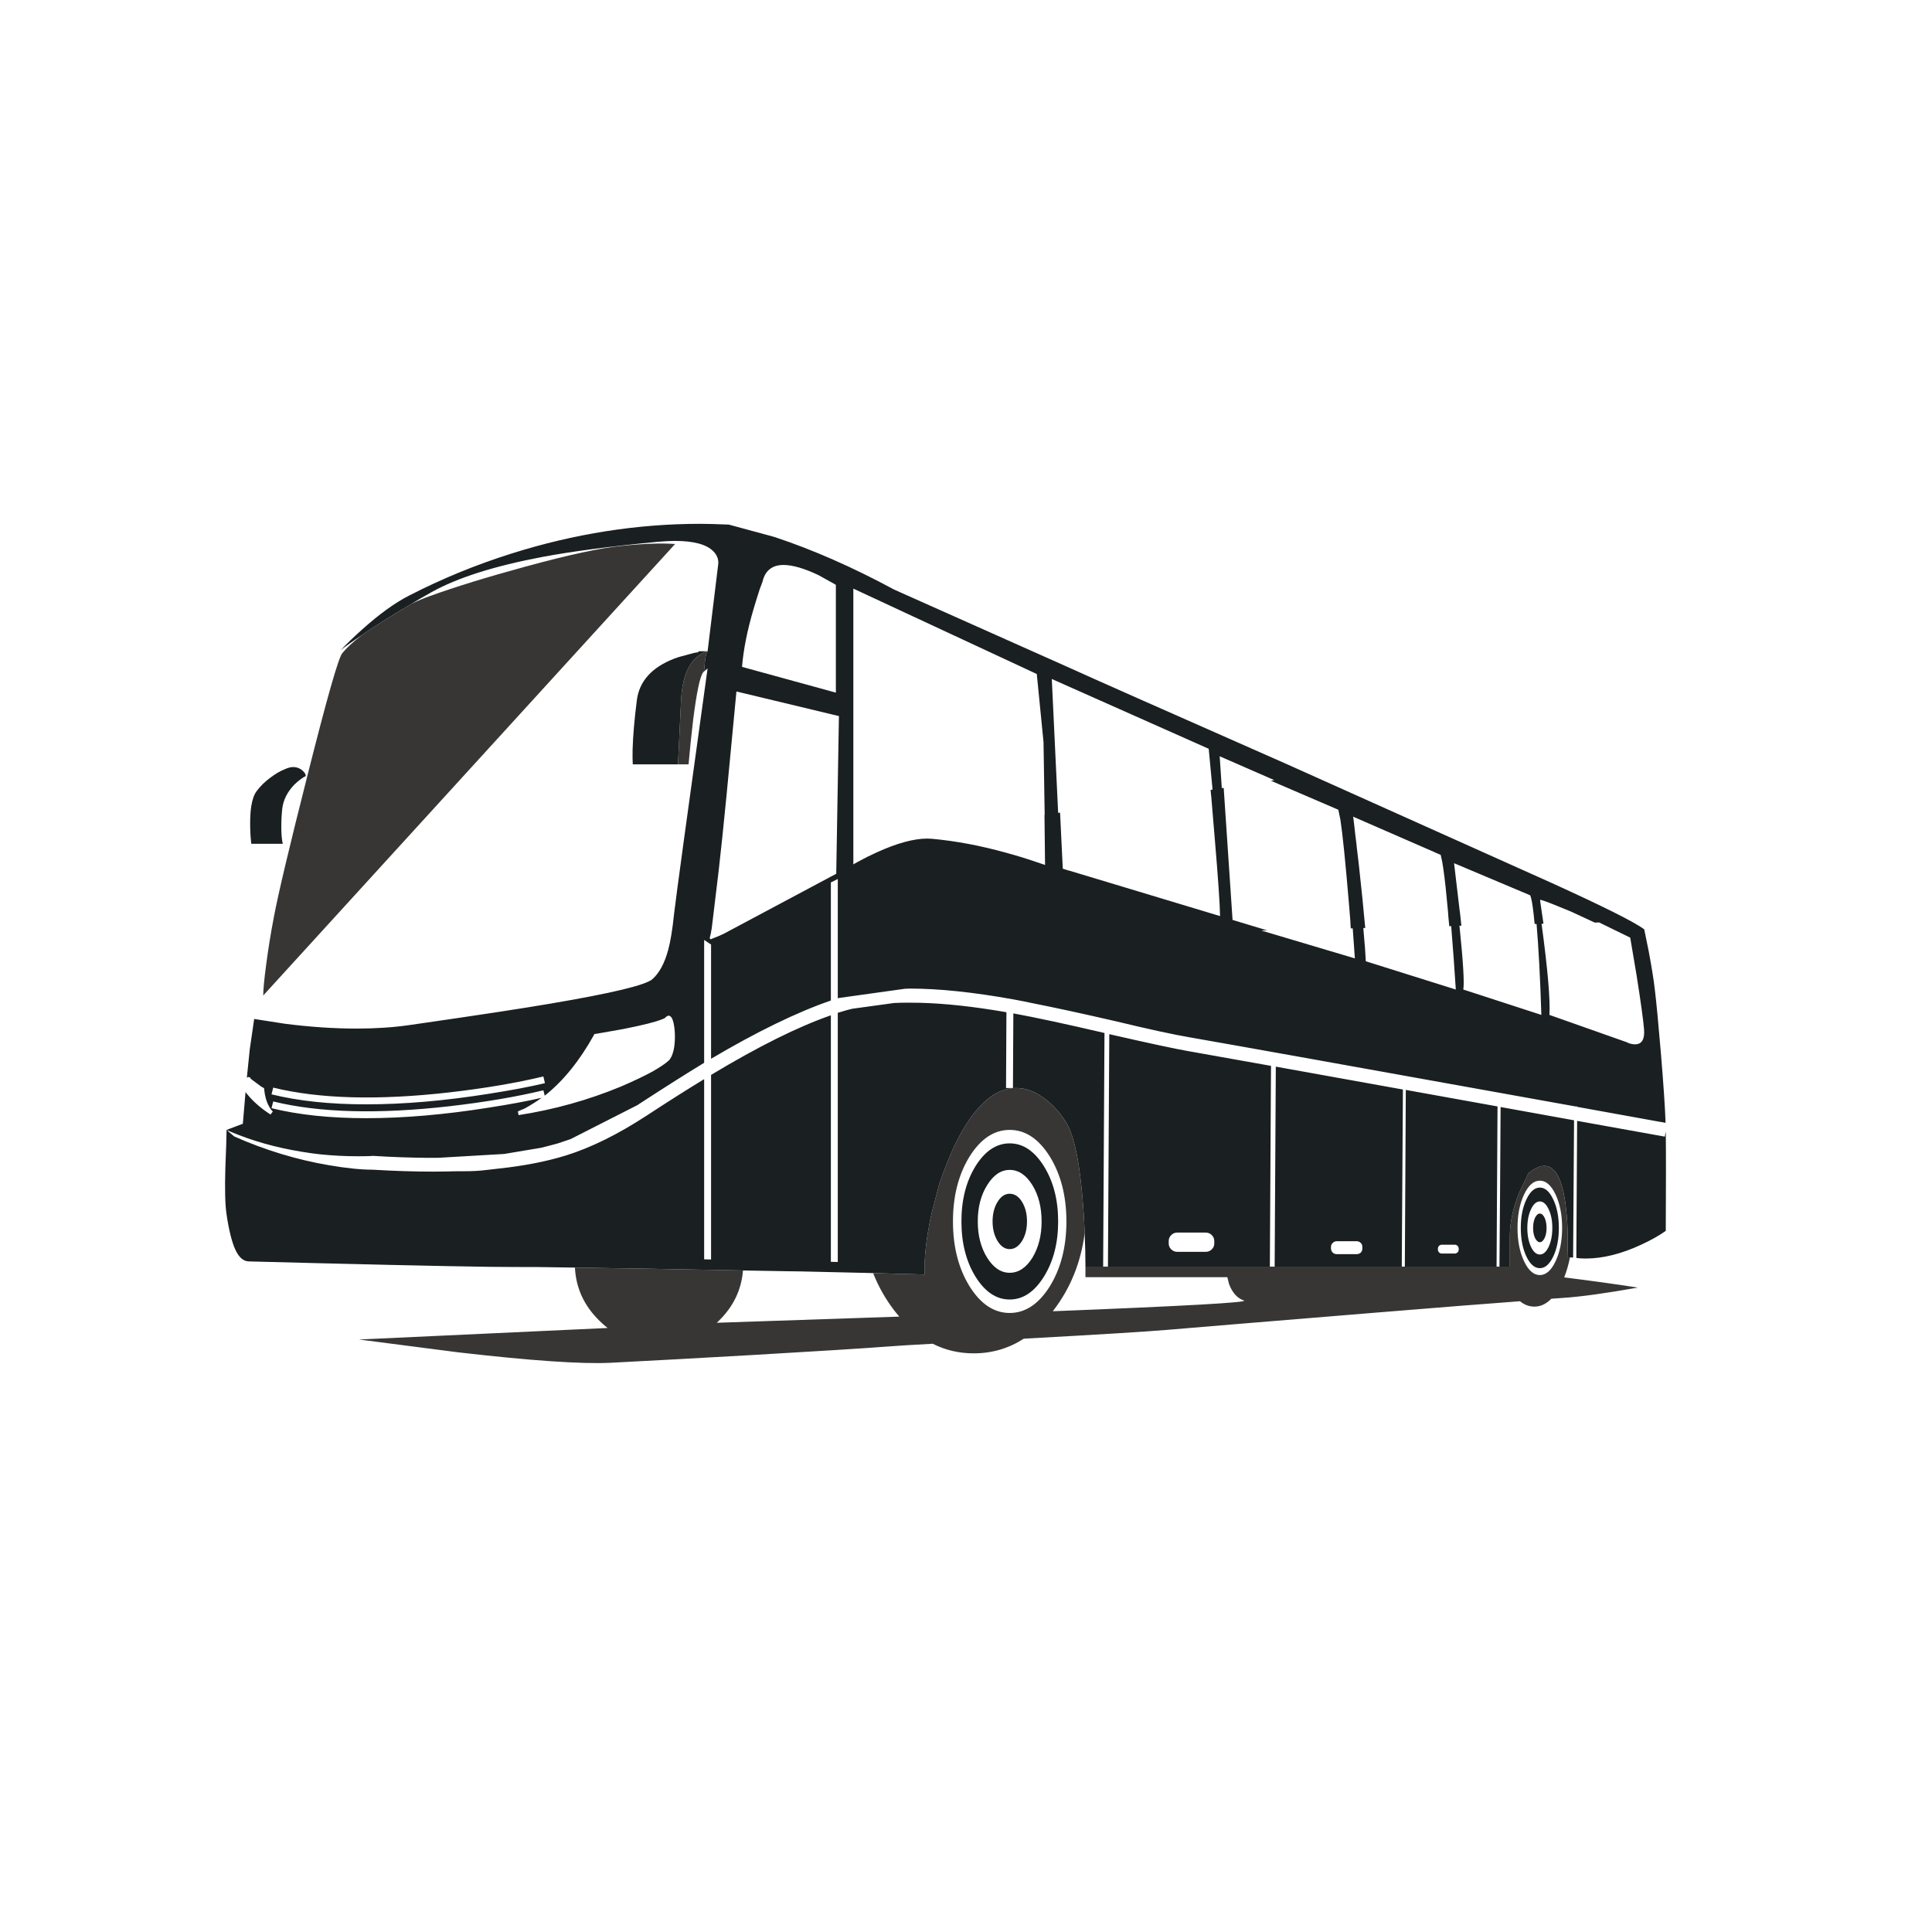 <?xml version="1.0" encoding="utf-8"?>
<!-- Generator: Adobe Illustrator 16.0.0, SVG Export Plug-In . SVG Version: 6.00 Build 0)  -->
<!DOCTYPE svg PUBLIC "-//W3C//DTD SVG 1.1//EN" "http://www.w3.org/Graphics/SVG/1.1/DTD/svg11.dtd">
<svg version="1.1" id="Layer_1" xmlns="http://www.w3.org/2000/svg" xmlns:xlink="http://www.w3.org/1999/xlink" x="0px" y="0px"
	 width="300px" height="300px" viewBox="0 0 300 300" enable-background="new 0 0 300 300" xml:space="preserve">
<g>
	<path fill-rule="evenodd" clip-rule="evenodd" fill="#383635" d="M236.654,185.484c-0.676,1.433-1.015,3.164-1.015,5.195
		c0,2.01,0.339,3.731,1.015,5.165c0.678,1.433,1.494,2.149,2.449,2.149s1.771-0.717,2.448-2.149
		c0.677-1.434,1.015-3.155,1.015-5.165c0-2.031-0.338-3.763-1.015-5.195c-0.677-1.434-1.493-2.15-2.448-2.15
		S237.332,184.051,236.654,185.484z M156.784,175.451c-2.429,0-4.509,1.383-6.241,4.15c-1.712,2.787-2.568,6.141-2.568,10.063
		s0.856,7.275,2.568,10.063c1.732,2.768,3.812,4.15,6.241,4.15s4.509-1.383,6.24-4.15c1.712-2.787,2.567-6.141,2.567-10.063
		s-0.855-7.275-2.567-10.063C161.293,176.834,159.213,175.451,156.784,175.451z M93.096,205.101
		c-2.389-2.329-3.663-5.085-3.822-8.271c6.051,0.08,14.75,0.229,26.096,0.447c-0.239,3.006-1.493,5.614-3.762,7.823
		c-0.1,0.101-0.199,0.199-0.299,0.299l28.335-0.956c-0.279-0.318-0.547-0.646-0.806-0.984c-1.354-1.771-2.438-3.693-3.254-5.764
		l7.972,0.209c-0.06-2.687,0.298-5.822,1.075-9.404l1.194-4.568c1.792-5.355,3.802-9.287,6.032-11.795
		c1.871-2.129,3.842-3.195,5.912-3.195c1.572,0,3.115,0.598,4.628,1.792c1.254,0.976,2.319,2.189,3.194,3.643
		c1.295,2.13,2.18,6.689,2.658,13.676c0.08,1.174,0.139,2.329,0.178,3.464c-0.596,4.537-2.209,8.52-4.836,11.943
		c-0.04,0.039-0.07,0.09-0.09,0.148c20.643-0.815,30.525-1.373,29.649-1.672c-1.015-0.338-1.782-1.184-2.299-2.537l-0.269-1.076
		h-22.035v-0.418c0-0.397,0-0.806,0-1.224h65.896v-4.628c0-2.189,0.488-4.488,1.463-6.897l1.434-2.985
		c0.936-0.757,1.752-1.135,2.448-1.135c1.832,0,2.976,2.369,3.435,7.105c0.238,2.35,0.288,4.709,0.148,7.077l0.418,0.03
		c-0.219,1.095-0.518,2.129-0.896,3.104c4.16,0.519,7.972,1.046,11.436,1.583c-5.017,0.895-8.938,1.433-11.765,1.612
		c-0.338,0.02-0.896,0.06-1.672,0.119c-0.796,0.816-1.672,1.225-2.627,1.225c-0.816,0-1.563-0.279-2.239-0.837
		c-4.877,0.358-12.302,0.946-22.274,1.762c-16.801,1.374-27.648,2.27-32.546,2.688c-3.304,0.278-10.59,0.727-21.856,1.344
		c-0.139,0-0.269,0.01-0.389,0.03c-2.348,1.513-4.936,2.269-7.763,2.269c-2.289,0-4.409-0.497-6.359-1.492
		c-3.305,0.18-5.574,0.318-6.808,0.418c-3.942,0.299-10.889,0.736-20.842,1.313c-8.699,0.498-16.163,0.906-22.394,1.226
		c-4.459,0.219-12.312-0.319-23.558-1.612l-15.497-2.002l38.607-1.791C93.912,205.867,93.494,205.498,93.096,205.101z
		 M81.541,87.996c6.788-1.851,11.754-2.926,14.899-3.225c3.444-0.358,6.24-0.458,8.39-0.298l-63.957,70.108
		c0-0.876,0.149-2.449,0.448-4.718c0.319-2.449,0.717-4.918,1.194-7.405c0.677-3.623,2.419-10.969,5.225-22.036
		c3.006-11.943,4.808-18.273,5.405-18.99c0.697-0.856,1.722-1.801,3.075-2.836c0.1-0.08,0.209-0.159,0.328-0.239
		c2.289-1.532,4.738-3.065,7.345-4.598c0.936-0.458,1.881-0.855,2.837-1.194C70.692,91.131,75.629,89.608,81.541,87.996z
		 M109.279,101.313c0.159-0.08,0.309-0.13,0.448-0.15c0.059-0.02,0.109-0.029,0.149-0.029l-0.209,0.388
		c-0.14,0.518-0.249,1.414-0.329,2.687c-0.059,0.04-0.109,0.1-0.149,0.179c-0.498,0.657-1.015,3.105-1.552,7.345
		c-0.279,2.349-0.518,4.668-0.717,6.958h-1.643l0.478-9.943c0.139-2.967,0.866-5.126,2.18-6.479c0.139-0.14,0.279-0.259,0.418-0.359
		C108.652,101.671,108.96,101.472,109.279,101.313z"/>
	<path fill-rule="evenodd" clip-rule="evenodd" fill="#1A1F21" d="M119.64,88.295c-0.597,0.417-1.005,1.075-1.224,1.97v0.03
		l-0.448,1.194c-0.478,1.493-0.796,2.518-0.955,3.076c-0.976,3.304-1.573,6.299-1.792,8.987l14.571,4.001V90.833l-0.059-0.06
		l-2.628-1.463c-2.229-1.055-4.041-1.582-5.434-1.582C120.834,87.728,120.158,87.916,119.64,88.295z M113.161,81.457l7.046,1.911
		c5.972,1.971,12.183,4.698,18.632,8.181l27.709,12.362c2.329,1.075,13.446,6.001,33.352,14.781l40.995,18.392
		c8.102,3.683,12.909,6.091,14.422,7.226l0.688,3.375c0.478,2.547,0.795,4.537,0.955,5.971c0.238,1.951,0.547,5.176,0.926,9.675
		c0.418,5.016,0.666,8.688,0.746,11.018l-0.657-0.12c-0.06-0.019-0.129-0.029-0.208-0.029c-4.281-0.776-8.57-1.553-12.869-2.329
		v-0.06h-0.24c-33.48-6.031-53.426-9.604-59.835-10.719c-2.589-0.438-6.439-1.274-11.556-2.509
		c-5.096-1.175-9.405-2.109-12.929-2.806c-1.114-0.239-2.12-0.438-3.016-0.598c-6.19-1.115-11.536-1.672-16.034-1.672
		c-0.259,0-0.518,0.01-0.776,0.029l-10.271,1.434l-0.15,0.06v-18.542l-1.074,0.537v18.334c-5.255,1.811-11.455,4.826-18.602,9.046
		v-17.735l-1.075-0.717v19.08c-2.627,1.592-5.991,3.722-10.092,6.389c-0.06,0.04-0.129,0.09-0.209,0.149l-10.45,5.315
		c-0.697,0.238-1.384,0.468-2.06,0.688l-1.463,0.387c-0.358,0.08-0.716,0.17-1.075,0.27l-5.703,0.955l-10.242,0.598
		c-0.617,0-1.234,0-1.851,0c-2.628-0.021-5.375-0.12-8.242-0.299h-0.059c-0.159,0.02-0.319,0.029-0.478,0.029
		c-0.518,0.021-1.135,0.029-1.851,0.029c-1.931,0-3.872-0.098-5.823-0.297c-0.936-0.1-1.871-0.229-2.807-0.389
		c-0.06,0-0.119-0.01-0.179-0.03c-3.921-0.638-7.554-1.662-10.898-3.075c-0.239-0.1-0.467-0.199-0.687-0.299l2.538-0.955
		c0.16-1.832,0.299-3.474,0.418-4.927l0.06,0.09c0.995,1.274,2.269,2.408,3.821,3.403l0.358-0.478
		c-0.199-0.159-0.398-0.428-0.597-0.806c-0.398-0.717-0.647-1.593-0.746-2.628v-0.149l-0.12-0.09l-0.328-0.18l-1.643-1.223
		l-0.03-0.03h0.03l-0.089-0.149c-0.06-0.061-0.14-0.09-0.239-0.09c-0.06,0-0.149,0.029-0.269,0.09
		c0.18-1.871,0.329-3.334,0.448-4.39l0.687-4.718l4.777,0.746c3.902,0.498,7.614,0.748,11.138,0.748c2.945,0,5.663-0.18,8.151-0.539
		c10.391-1.492,17.776-2.617,22.155-3.373c9.375-1.593,14.581-2.847,15.616-3.762c1.075-0.956,1.891-2.469,2.448-4.539
		c0.358-1.294,0.667-3.186,0.925-5.674c0.279-2.428,2.011-15.107,5.196-38.039l-0.687,0.597c0.04-0.08,0.09-0.14,0.149-0.179
		c0.08-1.273,0.189-2.169,0.329-2.687l0.209-0.388l1.672-13.706c0-0.696-0.259-1.304-0.776-1.821
		c-1.055-1.075-3.045-1.612-5.972-1.612c-0.716,0-1.652,0.049-2.807,0.149c-7.246,0.696-13.158,1.473-17.736,2.329
		c-7.485,1.414-13.227,3.235-17.228,5.464c-1.075,0.597-2.12,1.204-3.136,1.821c-2.607,1.533-5.056,3.066-7.345,4.598
		c-0.119,0.08-0.229,0.159-0.328,0.239c-1.433,0.956-2.538,1.742-3.314,2.359c0.896-0.956,2.011-2.03,3.344-3.224
		c2.667-2.389,5.096-4.141,7.286-5.255c5.076-2.608,10.361-4.778,15.854-6.509c9.754-3.085,19.547-4.628,29.381-4.628
		C109.707,81.338,111.17,81.377,113.161,81.457z M109.876,101.134c-0.042,0-0.092,0.01-0.149,0.029
		c-0.14,0.02-0.289,0.07-0.448,0.15c-0.319,0.159-0.627,0.358-0.926,0.596c-0.139,0.1-0.279,0.219-0.418,0.359
		c-1.313,1.354-2.041,3.513-2.18,6.479l-0.478,9.943h-7.017c-0.04-0.459-0.05-1.225-0.029-2.3c0.059-2.13,0.278-4.679,0.656-7.644
		c0.378-2.967,2.319-5.126,5.823-6.479c0.199-0.08,0.398-0.149,0.597-0.209c0.099-0.04,0.199-0.07,0.298-0.09l2.121-0.568
		c0.238-0.059,0.477-0.099,0.716-0.119v-0.149H109.876z M164.309,126.215l0.298-0.03l0.419,8.689l0.029,0.029l0.775,0.239
		c0.08,0.02,0.16,0.04,0.24,0.061c2.368,0.715,4.747,1.433,7.136,2.148l16.243,4.898v-0.031c-0.021-1.771-0.299-5.832-0.836-12.182
		c-0.18-2.15-0.358-4.301-0.538-6.45c-0.02-0.079-0.03-0.148-0.03-0.208l-0.059-0.717l0.299-0.061l-0.598-6.329l-24.365-10.839
		L164.309,126.215z M136.122,132.366c3.145-1.435,5.763-2.151,7.853-2.151l0.716,0.031c3.723,0.338,7.584,1.064,11.585,2.18
		c1.473,0.397,2.966,0.855,4.479,1.373c0.496,0.159,1.004,0.328,1.521,0.508l-0.09-7.763h0.031l-0.18-11.317l-1.045-10.569
		l-28.485-13.258v42.817c0.199-0.119,0.428-0.249,0.687-0.388C134.171,133.291,135.146,132.803,136.122,132.366z M112.802,123.646
		c-0.438,4.479-0.835,8.291-1.194,11.437l-1.105,9.196c-0.02,0.02-0.03,0.051-0.03,0.09c-0.04,0.199-0.07,0.378-0.09,0.537
		l-0.179,0.746v0.031l0.12,0.148l0.029,0.03l0.12-0.06l0.896-0.359c0.079-0.02,0.417-0.169,1.015-0.447l17.467-9.316l0.418-24.484
		l-15.915-3.821L112.802,123.646z M190.016,122.334v0.029l1.375,20.482l5.045,1.523c0.02,0,0.05,0.01,0.09,0.029
		c0.02,0,0.039,0,0.06,0l0.209,0.061l-0.956,0.029l14.542,4.329l-0.329-4.657h-0.299l-0.059-0.747c0-0.079,0-0.159,0-0.239
		c-0.08-0.994-0.16-1.979-0.239-2.955c-0.538-6.41-0.976-10.709-1.313-12.899c-0.16-0.796-0.27-1.323-0.328-1.583l-10.481-4.508
		h0.06l0.479-0.09l-8.479-3.703l0.327,4.957L190.016,122.334z M172.758,160.701c5.852,1.334,9.754,2.17,11.705,2.508l12.898,2.299
		l-0.179,31.173h-25.142l0.209-36.099L172.758,160.701z M69.717,181.9c0.159-0.02,0.905-0.029,2.239-0.029s2.479-0.061,3.434-0.18
		c0.956-0.119,1.643-0.199,2.061-0.238c3.921-0.418,7.395-1.096,10.42-2.031c3.902-1.214,8.092-3.283,12.571-6.211
		c3.344-2.188,6.31-4.069,8.897-5.642v27.978c0.359,0,0.717,0.01,1.075,0.029v-28.664c7.306-4.399,13.506-7.484,18.602-9.256v38.277
		c0.358,0,0.717,0.011,1.074,0.029v-38.695l0.807-0.238c0.458-0.14,0.936-0.27,1.433-0.389l6.509-0.896
		c1.274-0.059,2.628-0.068,4.061-0.029c3.882,0.1,8.341,0.587,13.377,1.463l-0.06,11.764h1.074l0.061-11.584
		c3.563,0.656,8.28,1.672,14.152,3.045l-0.209,36.278h-2.746c0-1.652-0.041-3.374-0.121-5.165c-0.039-1.135-0.098-2.29-0.178-3.464
		c-0.479-6.986-1.363-11.546-2.658-13.676c-0.875-1.453-1.94-2.667-3.194-3.643c-1.513-1.194-3.056-1.792-4.628-1.792
		c-2.07,0-4.041,1.066-5.912,3.195c-2.23,2.508-4.24,6.439-6.032,11.795l-1.194,4.568c-0.776,3.582-1.135,6.718-1.075,9.404
		l-10.092-0.269c-3.085-0.079-6.101-0.148-9.047-0.208c-0.756-0.021-1.503-0.03-2.24-0.03c-2.368-0.04-4.638-0.079-6.808-0.12
		c-11.346-0.219-20.045-0.367-26.096-0.447c-4.658-0.08-7.763-0.109-9.315-0.09c-3.623,0.021-13.885-0.179-30.784-0.597l-10.51-0.27
		c-0.836,0-1.533-0.587-2.09-1.761c-0.557-1.175-1.025-3.035-1.403-5.584c-0.219-1.473-0.278-3.882-0.179-7.226
		c0.12-2.827,0.179-4.658,0.179-5.493c0-0.101,0-0.19,0-0.27v-0.09l1.194,1.016c4.797,2.13,9.714,3.623,14.75,4.479
		c2.687,0.458,4.937,0.687,6.748,0.687c3.305,0.199,6.459,0.298,9.466,0.298C68.125,181.93,68.92,181.92,69.717,181.9z
		 M84.616,168.195l-0.239-1.045c-4.22,1.016-9.097,1.842-14.63,2.479c-11.067,1.254-20.174,1.006-27.32-0.746l-0.269,1.045
		c4.201,1.035,9.097,1.553,14.69,1.553c5.853,0,12.212-0.547,19.08-1.643C79.371,169.301,82.268,168.753,84.616,168.195z
		 M92.29,160.552l-0.06,0.149c-2.229,4.021-4.778,7.166-7.644,9.436l-0.209-0.836c-4.22,1.016-9.097,1.842-14.63,2.479
		c-11.067,1.254-20.174,1.005-27.32-0.747l-0.269,1.045c4.201,1.035,9.097,1.553,14.69,1.553c5.853,0,12.212-0.547,19.08-1.642
		c3.205-0.498,5.932-1.006,8.181-1.523c-0.796,0.577-1.682,1.135-2.657,1.672l-0.806,0.329l-0.149,0.089c-0.02,0-0.04,0-0.06,0
		h-0.029l0.119,0.598c5.514-0.855,10.799-2.329,15.855-4.42c1.951-0.836,3.603-1.621,4.957-2.357c1.174-0.678,2-1.234,2.478-1.672
		c0.339-0.318,0.597-0.857,0.776-1.613c0.14-0.617,0.209-1.334,0.209-2.15c0-0.735-0.069-1.433-0.209-2.089
		c-0.06-0.259-0.139-0.498-0.238-0.718c-0.061-0.119-0.13-0.208-0.209-0.268c-0.06-0.1-0.169-0.15-0.329-0.15
		c-0.08,0-0.169,0.031-0.269,0.09l-0.18,0.15c-0.04,0.098-0.238,0.209-0.597,0.328c-0.935,0.397-2.965,0.905-6.091,1.522
		l-4.24,0.746H92.29z M46.995,119.676c0.278,0.259,0.418,0.448,0.418,0.567l0.089,0.239l-0.239,0.148h-0.03l-0.448,0.299
		c-0.298,0.199-0.667,0.508-1.104,0.926c-1.075,1.135-1.692,2.369-1.851,3.702c-0.1,0.916-0.149,1.852-0.149,2.808
		c0,0.915,0.05,1.672,0.149,2.269v0.03l0.089,0.357h-4.896l-0.03-0.268c-0.1-0.877-0.149-1.832-0.149-2.867
		c0-1.114,0.06-2.029,0.179-2.747c0.179-1.056,0.457-1.821,0.836-2.299c0.557-0.757,1.254-1.443,2.09-2.061
		c0.776-0.597,1.543-1.044,2.299-1.344c0.479-0.218,0.896-0.327,1.255-0.327C46.079,119.109,46.577,119.297,46.995,119.676z
		 M164.309,189.664c0,3.344-0.736,6.2-2.21,8.568c-1.474,2.369-3.245,3.555-5.314,3.555c-2.07,0-3.842-1.186-5.315-3.555
		c-1.453-2.368-2.179-5.225-2.179-8.568s0.726-6.2,2.179-8.569c1.474-2.368,3.245-3.554,5.315-3.554
		c2.069,0,3.841,1.186,5.314,3.554C163.572,183.464,164.309,186.32,164.309,189.664z M161.74,189.664
		c0-2.209-0.478-4.091-1.434-5.643c-0.975-1.573-2.148-2.359-3.522-2.359c-1.354,0-2.519,0.786-3.494,2.359
		c-0.976,1.552-1.463,3.434-1.463,5.643c0,2.189,0.487,4.07,1.463,5.643c0.976,1.553,2.141,2.329,3.494,2.329
		c1.374,0,2.548-0.776,3.522-2.329C161.263,193.734,161.74,191.854,161.74,189.664z M159.471,189.664
		c0,1.174-0.258,2.189-0.775,3.046c-0.537,0.835-1.175,1.253-1.911,1.253c-0.737,0-1.364-0.418-1.882-1.253
		c-0.518-0.856-0.776-1.872-0.776-3.046c0-1.194,0.259-2.209,0.776-3.046c0.518-0.835,1.145-1.254,1.882-1.254
		c0.756,0,1.394,0.419,1.911,1.254C159.213,187.455,159.471,188.47,159.471,189.664z M181.865,193.994
		c0.258,0.258,0.566,0.388,0.925,0.388h4.45c0.357,0,0.666-0.13,0.925-0.388c0.259-0.24,0.388-0.548,0.388-0.926v-0.358
		c0-0.358-0.129-0.667-0.388-0.926s-0.567-0.389-0.925-0.389h-4.45c-0.358,0-0.667,0.13-0.925,0.389
		c-0.259,0.259-0.389,0.567-0.389,0.926v0.358C181.477,193.446,181.606,193.754,181.865,193.994z M210.23,127.678l0.269,2.359
		c0.04,0.318,0.079,0.627,0.12,0.926l0.06,0.627c0.099,0.836,0.198,1.662,0.298,2.478c0.418,3.763,0.756,7.106,1.016,10.032h-0.299
		c0.219,2.409,0.349,4.131,0.389,5.166l13.973,4.389c-0.199-3.204-0.438-6.488-0.717-9.854l-0.298,0.03v-0.03l-0.089-0.925
		c0-0.1-0.01-0.199-0.03-0.299l-0.09-1.165c-0.119-1.273-0.239-2.497-0.358-3.672c-0.259-2.349-0.488-3.902-0.687-4.658l-0.09-0.357
		c-0.079-0.041-0.159-0.07-0.239-0.09l-0.268-0.12c-0.061-0.019-0.11-0.039-0.149-0.06l-0.21-0.089
		c-0.039-0.021-0.079-0.04-0.119-0.061l-0.119-0.06c-0.119-0.059-0.238-0.109-0.358-0.148c-4.04-1.771-8.081-3.533-12.122-5.285
		C210.131,127.031,210.171,127.319,210.23,127.678z M258.512,176.496l0.148-0.806c0.04,3.185,0.04,8.331,0,15.437
		c-0.995,0.717-2.269,1.434-3.821,2.15c-3.085,1.433-5.962,2.148-8.63,2.148c-0.496,0-0.975-0.029-1.432-0.089v-1.313
		c0.039-6.668,0.079-13.326,0.119-19.976L258.512,176.496z M239.163,139.711v0.239l0.508,3.493h-0.299
		c0.955,7.026,1.364,11.744,1.224,14.152l12.004,4.24l0.389,0.179c0.318,0.101,0.616,0.149,0.895,0.149
		c1.056,0,1.523-0.776,1.404-2.328c-0.12-1.454-0.508-4.26-1.164-8.421l-0.986-5.822l-4.837-2.358l-0.657,0.029l-3.672-1.702
		c-2.329-0.976-3.822-1.562-4.479-1.761C239.352,139.761,239.242,139.731,239.163,139.711z M226.593,140.875
		c0,0.08,0.01,0.159,0.03,0.239l0.119,0.926c0.06,0.577,0.119,1.145,0.179,1.702h-0.298c0.577,5.573,0.775,8.877,0.598,9.912
		l12.121,3.941c-0.179-5.692-0.428-10.4-0.746-14.123h-0.299c-0.199-2.129-0.388-3.492-0.567-4.09l-0.118-0.359l-11.824-4.986
		C226.065,136.307,226.334,138.586,226.593,140.875z M243.225,188.141c-0.459-4.736-1.603-7.105-3.435-7.105
		c-0.696,0-1.513,0.378-2.448,1.135l-1.434,2.985c-0.975,2.409-1.463,4.708-1.463,6.897v4.628h-1.611l0.089-10.72
		c0.021-4.697,0.05-9.385,0.089-14.063l11.406,2.061c-0.039,7.106-0.089,14.212-0.148,21.318l-0.896-0.06
		C243.513,192.85,243.463,190.49,243.225,188.141z M206.945,194.502c0.16,0.158,0.369,0.238,0.628,0.238h3.105
		c0.238,0,0.447-0.08,0.626-0.238c0.16-0.18,0.24-0.389,0.24-0.628v-0.269c0-0.239-0.08-0.438-0.24-0.598
		c-0.179-0.179-0.388-0.268-0.626-0.268h-3.105c-0.259,0-0.468,0.089-0.628,0.268c-0.179,0.16-0.269,0.358-0.269,0.598v0.269
		C206.677,194.113,206.767,194.322,206.945,194.502z M218.293,169.24l14.242,2.568l-0.149,24.872h-14.243L218.293,169.24z
		 M239.104,184.408c0.816,0,1.512,0.617,2.09,1.852c0.578,1.215,0.865,2.688,0.865,4.42c0,1.711-0.287,3.185-0.865,4.419
		c-0.578,1.214-1.273,1.821-2.09,1.821s-1.513-0.607-2.09-1.821c-0.578-1.234-0.866-2.708-0.866-4.419
		c0-1.732,0.288-3.205,0.866-4.42C237.591,185.025,238.287,184.408,239.104,184.408z M241.045,190.68
		c0-1.135-0.189-2.101-0.568-2.896c-0.378-0.816-0.836-1.225-1.373-1.225s-0.996,0.408-1.374,1.225
		c-0.378,0.796-0.567,1.762-0.567,2.896s0.189,2.109,0.567,2.926c0.378,0.796,0.837,1.194,1.374,1.194s0.995-0.398,1.373-1.194
		C240.855,192.789,241.045,191.814,241.045,190.68z M239.85,189.097c0.199,0.438,0.299,0.966,0.299,1.583s-0.1,1.135-0.299,1.553
		c-0.219,0.438-0.467,0.656-0.746,0.656s-0.527-0.219-0.746-0.656c-0.199-0.418-0.299-0.936-0.299-1.553s0.1-1.145,0.299-1.583
		c0.219-0.438,0.467-0.657,0.746-0.657S239.631,188.658,239.85,189.097z M217.844,169.181l-0.178,27.5h-19.738l0.18-31.053
		L217.844,169.181z M223.278,193.874v0.179c0,0.16,0.06,0.299,0.179,0.418c0.121,0.12,0.26,0.18,0.419,0.18h2.03
		c0.159,0,0.299-0.06,0.418-0.18c0.119-0.119,0.18-0.258,0.18-0.418v-0.179c0-0.159-0.061-0.298-0.18-0.418
		c-0.119-0.119-0.259-0.179-0.418-0.179h-2.03c-0.159,0-0.298,0.06-0.419,0.179C223.338,193.576,223.278,193.715,223.278,193.874z"
		/>
</g>
</svg>
